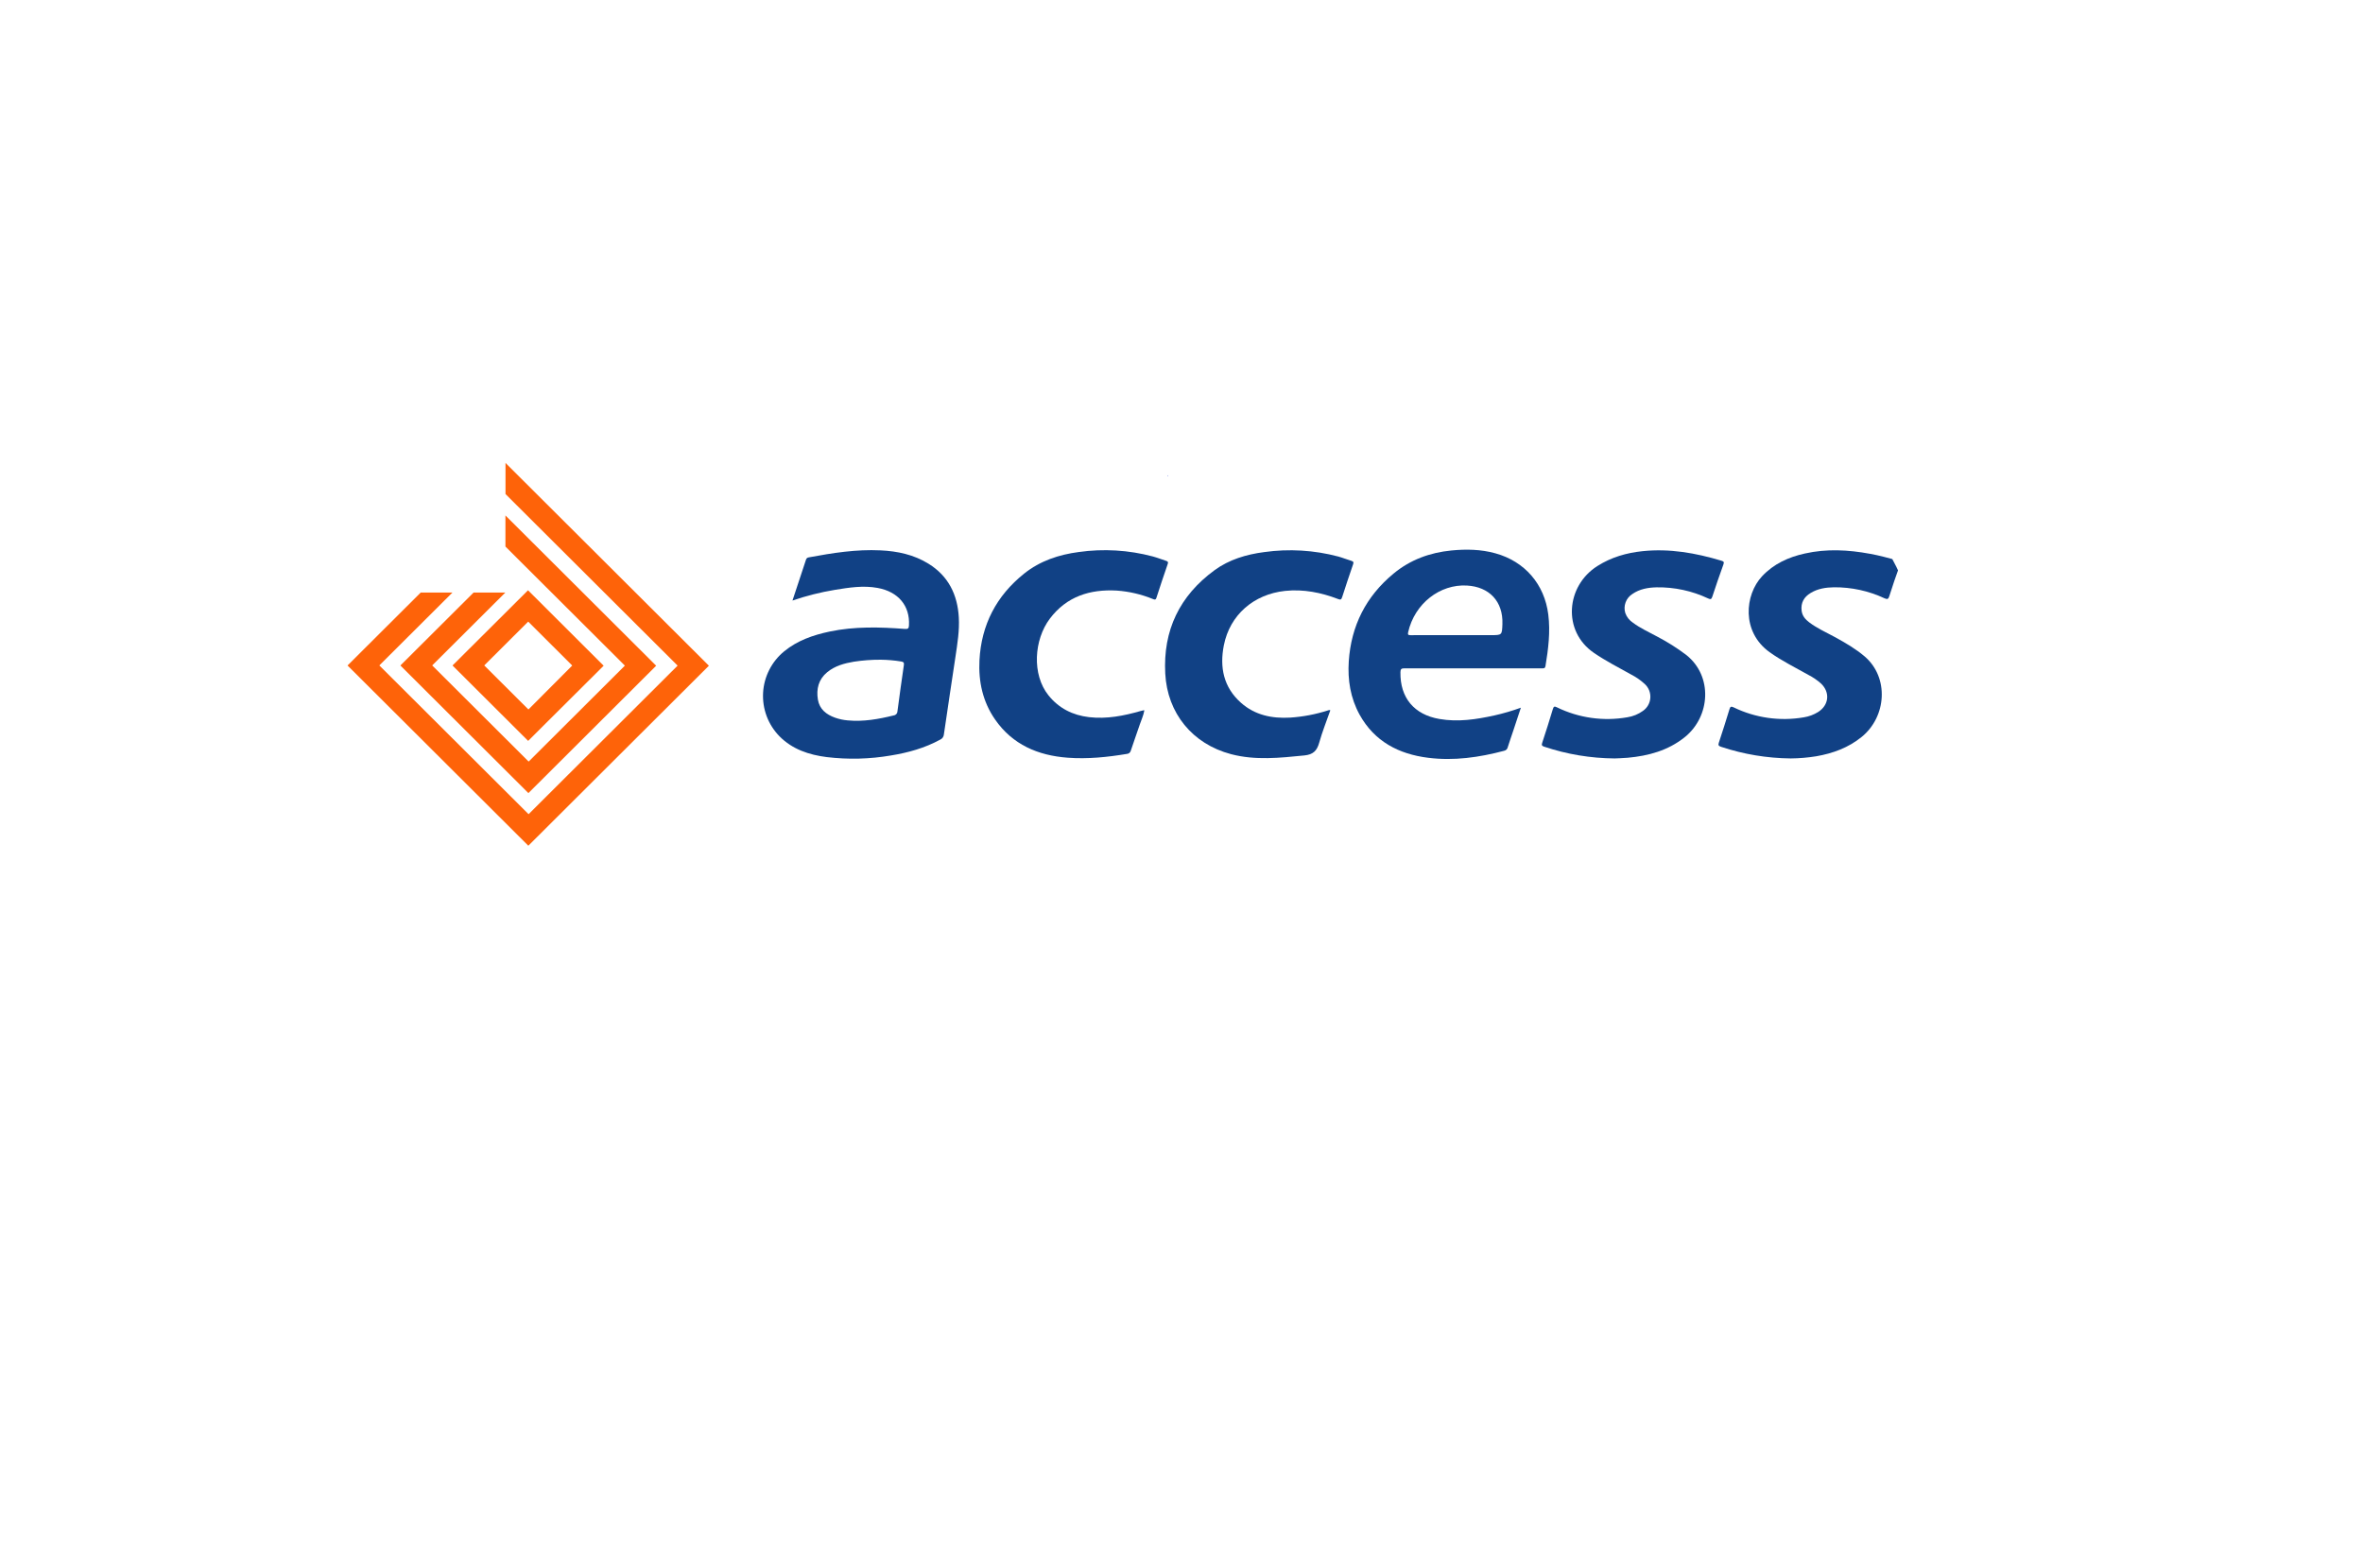 <svg width="104" height="69" viewBox="0 0 104 69" fill="none" xmlns="http://www.w3.org/2000/svg">
<g filter="url(#filter0_d_3194_2953)">
<rect x="2" y="0.8" width="99.167" height="56" rx="8" fill="white"/>
</g>
<g clip-path="url(#clip0_3194_2953)">
<path d="M51.376 20.932C51.386 20.916 51.397 20.916 51.41 20.932L51.39 20.948L51.376 20.932Z" fill="#0124DD"/>
<path d="M34.878 26.433C35.086 25.807 35.282 25.216 35.475 24.629C35.499 24.558 35.547 24.541 35.609 24.53C36.648 24.337 37.692 24.172 38.753 24.224C39.502 24.259 40.222 24.412 40.867 24.813C41.742 25.355 42.142 26.173 42.199 27.175C42.232 27.752 42.138 28.321 42.055 28.885C41.883 30.035 41.707 31.183 41.541 32.333C41.536 32.381 41.519 32.427 41.49 32.466C41.462 32.505 41.423 32.536 41.379 32.555C40.702 32.925 39.968 33.128 39.214 33.251C38.281 33.412 37.329 33.436 36.389 33.323C35.606 33.225 34.875 32.982 34.307 32.408C34.06 32.156 33.868 31.855 33.744 31.526C33.62 31.196 33.566 30.844 33.585 30.493C33.604 30.141 33.697 29.797 33.857 29.483C34.016 29.169 34.24 28.891 34.513 28.668C35.096 28.19 35.785 27.952 36.511 27.798C37.611 27.566 38.72 27.598 39.83 27.682C39.969 27.692 39.999 27.65 40.005 27.527C40.055 26.663 39.535 26.043 38.623 25.877C37.989 25.761 37.367 25.861 36.745 25.962C36.111 26.067 35.486 26.224 34.878 26.433ZM38.762 29.037C38.367 29.035 37.972 29.064 37.581 29.124C37.159 29.195 36.749 29.306 36.408 29.586C36.024 29.901 35.921 30.325 35.997 30.792C36.069 31.218 36.368 31.451 36.755 31.589C36.932 31.651 37.117 31.691 37.304 31.707C37.996 31.773 38.668 31.653 39.336 31.488C39.382 31.483 39.423 31.46 39.453 31.426C39.483 31.391 39.499 31.347 39.499 31.302C39.59 30.625 39.68 29.948 39.781 29.273C39.798 29.156 39.759 29.134 39.662 29.115C39.364 29.066 39.063 29.04 38.762 29.037Z" fill="#114185"/>
<path d="M66.937 31.148C66.823 31.495 66.722 31.807 66.616 32.118C66.531 32.374 66.441 32.627 66.36 32.885C66.352 32.925 66.333 32.961 66.305 32.989C66.276 33.018 66.24 33.037 66.201 33.045C65.102 33.337 63.989 33.496 62.854 33.353C61.562 33.191 60.493 32.637 59.838 31.455C59.435 30.724 59.308 29.927 59.362 29.106C59.466 27.544 60.119 26.249 61.333 25.246C62.07 24.636 62.93 24.322 63.877 24.229C64.53 24.165 65.179 24.177 65.816 24.354C67.113 24.712 67.977 25.718 68.143 27.05C68.239 27.815 68.143 28.567 68.019 29.319C68.004 29.413 67.956 29.416 67.885 29.416C67.536 29.416 67.187 29.416 66.839 29.416C65.163 29.416 63.488 29.416 61.812 29.416C61.677 29.416 61.638 29.449 61.636 29.587C61.617 30.712 62.24 31.455 63.35 31.645C64.17 31.788 64.968 31.665 65.764 31.491C66.162 31.402 66.554 31.288 66.937 31.148ZM64.008 27.955H65.616C66.107 27.955 66.107 27.955 66.124 27.465C66.158 26.473 65.549 25.827 64.561 25.772C63.378 25.705 62.263 26.559 61.975 27.826C61.952 27.932 61.975 27.957 62.083 27.957C62.723 27.952 63.361 27.955 64.008 27.955Z" fill="#114185"/>
<path d="M71.066 33.382C70.012 33.375 68.965 33.201 67.966 32.866C67.866 32.832 67.839 32.803 67.875 32.695C68.039 32.199 68.197 31.701 68.347 31.2C68.384 31.077 68.428 31.087 68.527 31.134C69.487 31.603 70.572 31.755 71.624 31.57C71.871 31.532 72.106 31.436 72.308 31.29C72.401 31.226 72.479 31.141 72.536 31.042C72.592 30.944 72.626 30.834 72.634 30.72C72.642 30.607 72.624 30.494 72.583 30.388C72.541 30.282 72.476 30.187 72.393 30.11C72.21 29.941 72.005 29.799 71.784 29.686C71.234 29.38 70.676 29.093 70.154 28.738C68.751 27.78 68.922 25.788 70.303 24.914C70.915 24.526 71.585 24.332 72.296 24.259C73.483 24.136 74.63 24.339 75.76 24.678C75.863 24.709 75.89 24.737 75.85 24.847C75.68 25.317 75.516 25.79 75.361 26.266C75.32 26.392 75.272 26.382 75.175 26.338C74.468 26.005 73.694 25.839 72.912 25.851C72.533 25.86 72.163 25.923 71.842 26.146C71.705 26.233 71.601 26.362 71.546 26.513C71.49 26.665 71.485 26.83 71.533 26.984C71.595 27.157 71.712 27.305 71.866 27.406C72.198 27.655 72.579 27.823 72.943 28.022C73.388 28.254 73.813 28.523 74.214 28.826C75.397 29.762 75.277 31.546 74.142 32.452C73.409 33.036 72.552 33.269 71.64 33.352C71.411 33.372 71.183 33.376 71.066 33.382Z" fill="#114185"/>
<path d="M78.813 33.382C77.772 33.372 76.74 33.2 75.753 32.872C75.639 32.834 75.609 32.8 75.652 32.68C75.814 32.194 75.968 31.706 76.117 31.216C76.153 31.098 76.189 31.08 76.305 31.136C77.261 31.6 78.339 31.753 79.387 31.573C79.612 31.538 79.827 31.458 80.02 31.338C80.496 31.035 80.554 30.479 80.152 30.09C79.983 29.939 79.796 29.81 79.594 29.707C79.019 29.381 78.423 29.091 77.882 28.704C76.635 27.806 76.79 26.18 77.552 25.364C78.067 24.815 78.716 24.52 79.436 24.362C80.392 24.147 81.347 24.198 82.301 24.375C82.703 24.446 83.097 24.555 83.49 24.661C83.621 24.697 83.668 24.736 83.613 24.885C83.447 25.334 83.296 25.788 83.15 26.245C83.109 26.37 83.068 26.388 82.945 26.335C82.247 26.008 81.485 25.842 80.714 25.849C80.355 25.855 80.008 25.908 79.695 26.096C79.399 26.272 79.249 26.529 79.293 26.883C79.321 27.108 79.457 27.265 79.628 27.393C79.987 27.665 80.4 27.844 80.79 28.058C81.236 28.304 81.675 28.56 82.064 28.89C83.152 29.82 83.029 31.546 81.937 32.434C81.35 32.911 80.67 33.159 79.935 33.287C79.564 33.347 79.189 33.379 78.813 33.382Z" fill="#114185"/>
<path d="M50.363 31.274C50.327 31.489 50.234 31.682 50.166 31.884C50.036 32.27 49.897 32.652 49.769 33.039C49.759 33.078 49.738 33.112 49.708 33.138C49.677 33.164 49.639 33.179 49.599 33.182C48.738 33.325 47.867 33.416 46.991 33.35C45.685 33.252 44.565 32.778 43.795 31.668C43.252 30.886 43.06 29.998 43.108 29.062C43.189 27.502 43.852 26.224 45.075 25.246C45.776 24.686 46.601 24.412 47.479 24.297C48.566 24.143 49.673 24.209 50.734 24.491C50.937 24.546 51.132 24.623 51.331 24.688C51.403 24.711 51.421 24.742 51.395 24.82C51.225 25.314 51.057 25.809 50.898 26.307C50.863 26.416 50.814 26.394 50.743 26.366C50.236 26.159 49.699 26.033 49.152 25.994C47.969 25.928 46.941 26.252 46.203 27.234C45.511 28.154 45.404 29.681 46.145 30.605C46.605 31.178 47.212 31.481 47.933 31.565C48.711 31.655 49.463 31.506 50.206 31.293C50.253 31.279 50.301 31.27 50.349 31.259L50.363 31.274Z" fill="#114185"/>
<path d="M58.55 31.264C58.385 31.738 58.195 32.207 58.06 32.691C57.961 33.044 57.795 33.211 57.409 33.25C56.332 33.357 55.255 33.477 54.178 33.193C52.483 32.744 51.377 31.397 51.285 29.646C51.184 27.743 51.916 26.223 53.453 25.098C54.099 24.626 54.853 24.403 55.64 24.3C56.727 24.147 57.834 24.213 58.895 24.494C59.092 24.547 59.28 24.627 59.476 24.684C59.579 24.714 59.582 24.761 59.548 24.85C59.384 25.329 59.221 25.808 59.068 26.291C59.031 26.406 58.987 26.401 58.893 26.366C58.141 26.079 57.371 25.924 56.559 26.008C55.179 26.155 54.129 27.064 53.864 28.402C53.673 29.368 53.849 30.252 54.621 30.935C55.236 31.479 55.985 31.631 56.783 31.585C57.346 31.548 57.902 31.442 58.439 31.27C58.471 31.264 58.5 31.237 58.55 31.264Z" fill="#114185"/>
<path d="M31.193 29.294L22.248 20.376V21.745L29.82 29.294L29.823 29.297L23.264 35.836L23.256 35.828L16.701 29.294L16.695 29.288L19.913 26.081H18.516L15.296 29.291L15.299 29.294L23.253 37.224L23.256 37.221L31.2 29.301L31.193 29.294Z" fill="#FE6309"/>
<path d="M22.245 22.687V24.056L27.502 29.297L23.267 33.52L19.028 29.294L19.022 29.288L22.24 26.081H20.843L17.622 29.291L17.625 29.294L22.565 34.219L23.256 34.908L23.958 34.208L28.879 29.301L22.245 22.687Z" fill="#FE6309"/>
<path d="M26.561 29.294L23.937 26.676L23.239 25.98L22.553 26.665L19.916 29.291L22.554 31.921L23.245 32.61L23.946 31.911L26.568 29.301L26.561 29.294ZM23.257 31.227L21.318 29.294L21.313 29.288L23.247 27.36L25.185 29.293L23.257 31.227Z" fill="#FE6309"/>
</g>
<defs>
<filter id="filter0_d_3194_2953" x="0" y="0.8" width="103.167" height="68" filterUnits="userSpaceOnUse" color-interpolation-filters="sRGB">
<feFlood flood-opacity="0" result="BackgroundImageFix"/>
<feColorMatrix in="SourceAlpha" type="matrix" values="0 0 0 0 0 0 0 0 0 0 0 0 0 0 0 0 0 0 127 0" result="hardAlpha"/>
<feMorphology radius="28" operator="erode" in="SourceAlpha" result="effect1_dropShadow_3194_2953"/>
<feOffset dy="10"/>
<feGaussianBlur stdDeviation="15"/>
<feColorMatrix type="matrix" values="0 0 0 0 0.129 0 0 0 0 0.2 0 0 0 0 0.31 0 0 0 0.6 0"/>
<feBlend mode="normal" in2="BackgroundImageFix" result="effect1_dropShadow_3194_2953"/>
<feBlend mode="normal" in="SourceGraphic" in2="effect1_dropShadow_3194_2953" result="shape"/>
</filter>
<clipPath id="clip0_3194_2953">
<rect x="14.833" y="20.05" width="69.417" height="17.5" rx="8" fill="white"/>
</clipPath>
</defs>
</svg>
